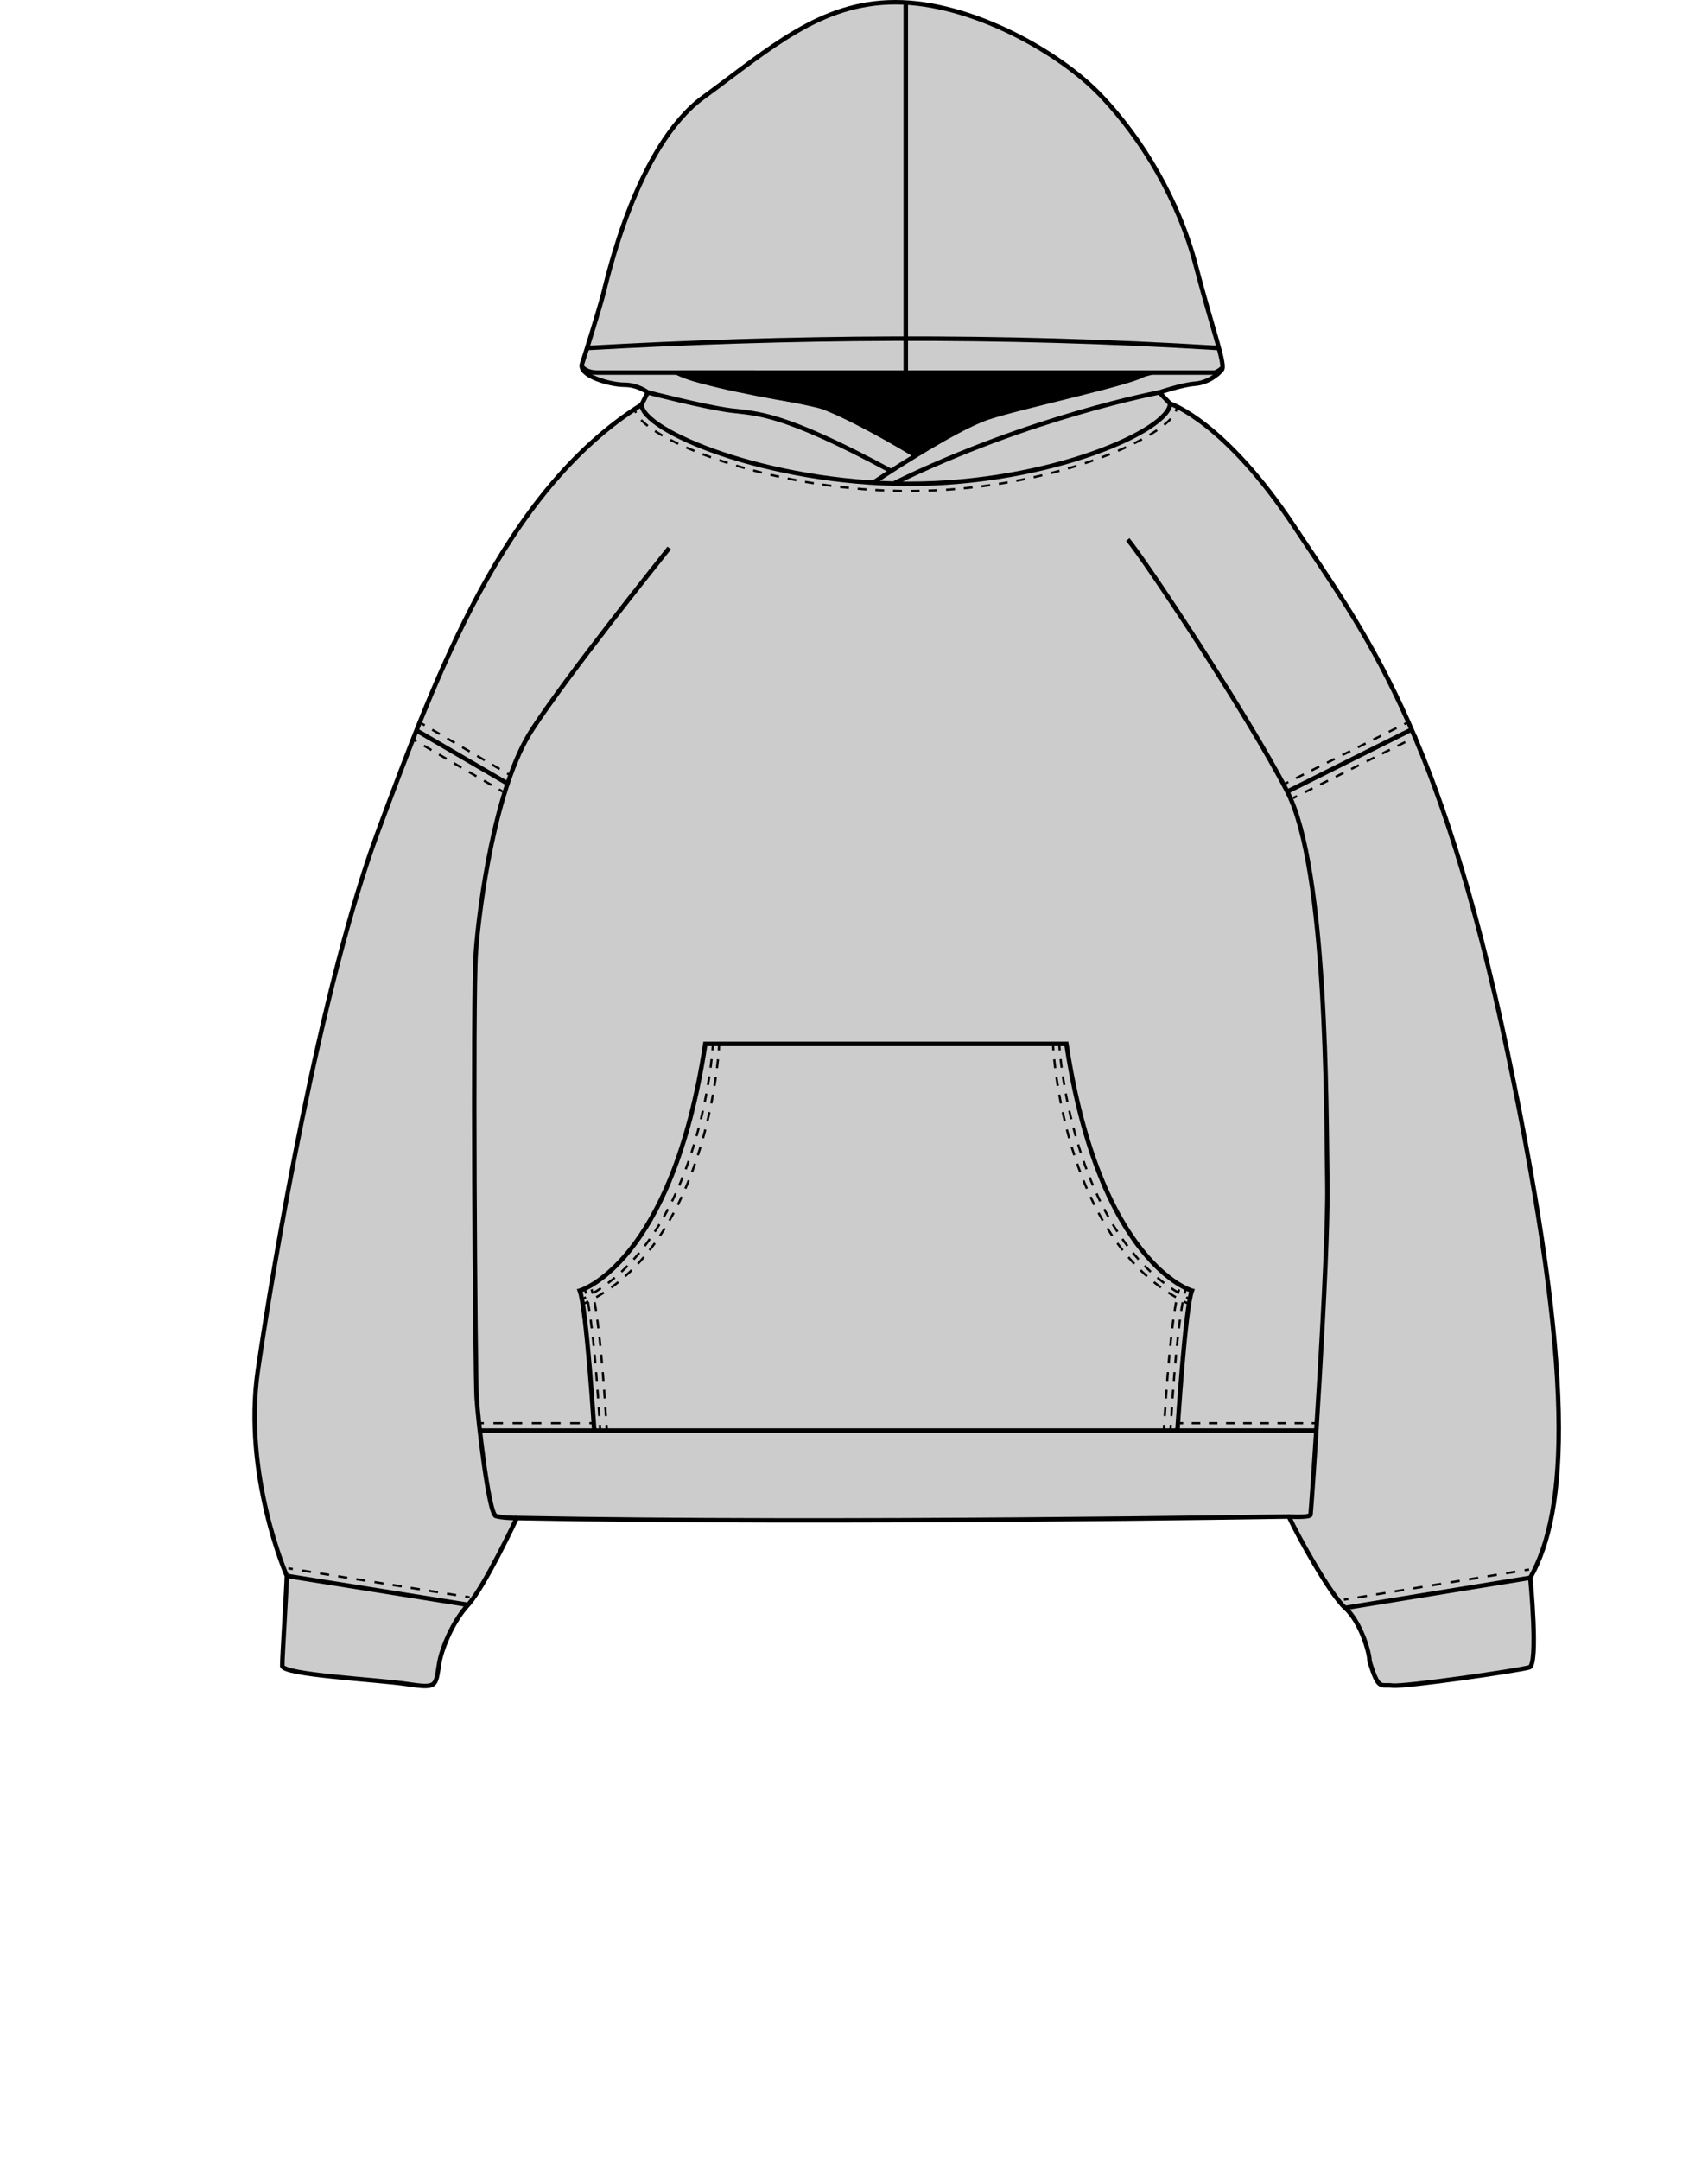 <?xml version="1.0" encoding="UTF-8"?>
<svg id="Layer_2" data-name="Layer 2" xmlns="http://www.w3.org/2000/svg" viewBox="0 0 761.478 962.706">
  <defs>
    <style>
      .cls-1 {
        stroke-dasharray: 0 0 3.866 3.866;
      }

      .cls-1, .cls-2, .cls-3, .cls-4, .cls-5, .cls-6, .cls-7, .cls-8, .cls-9, .cls-10, .cls-11, .cls-12, .cls-13, .cls-14 {
        fill: none;
      }

      .cls-1, .cls-3, .cls-15, .cls-4, .cls-5, .cls-6, .cls-7, .cls-8, .cls-9, .cls-10, .cls-11, .cls-12, .cls-13, .cls-14 {
        stroke: #000;
        stroke-miterlimit: 10;
      }

      .cls-2, .cls-16 {
        stroke-width: 0px;
      }

      .cls-3 {
        stroke-dasharray: 0 0 3.891 3.891;
      }

      .cls-15 {
        fill: #ccc;
      }

      .cls-15, .cls-10 {
        stroke-width: 2px;
      }

      .cls-4 {
        stroke-dasharray: 0 0 3.923 3.923;
      }

      .cls-5 {
        stroke-dasharray: 0 0 4.191 4.191;
      }

      .cls-6 {
        stroke-dasharray: 0 0 3.851 3.851;
      }

      .cls-7 {
        stroke-dasharray: 0 0 3.821 3.821;
      }

      .cls-8 {
        stroke-dasharray: 0 0 4.096 4.096;
      }

      .cls-9 {
        stroke-dasharray: 0 0 4.277 4.277;
      }

      .cls-12 {
        stroke-dasharray: 0 4;
      }

      .cls-13 {
        stroke-dasharray: 0 0 3.946 3.946;
      }

      .cls-14 {
        stroke-dasharray: 0 0 3.98 3.98;
      }
    </style>
  </defs>
  <g id="Layer_1-2" data-name="Layer 1">
    <rect class="cls-2" y="1.64" width="761.478" height="961.066"/>
    <g>
      <polygon class="cls-16" points="295.484 177.659 295.484 166.287 520.99 166.246 514.656 175.259 408.967 214.302 295.484 177.659"/>
      <path class="cls-15" d="M672.106,469.053c-30.456-145.028-63.813-187.086-94.993-234.221-31.181-47.134-55.466-54.929-55.466-54.929l-4.752-4.979s9.985-3.409,15.787-3.855,10.267-4.017,12.052-6.249c1.786-2.232-4.017-17.409-11.606-46.423-7.588-29.014-23.658-56.243-42.405-75.884C471.975,22.872,432.693,1,399.215,1c-33.478,0-55.797,20.533-85.704,42.406-29.907,21.872-42.852,81.24-44.637,87.936-1.785,6.696-7.588,25.443-9.374,30.8-1.785,5.357,12.499,9.374,18.748,9.374,6.249,0,10.527,3.409,10.527,3.409l-2.716,5.431c-61.782,38.699-91.655,120.849-117.454,190.1-25.8,69.251-46.846,193.495-53.635,240.341-6.79,46.846,12.9,91.655,12.9,91.655,0,3.394-2.037,35.983-2.037,40.057,0,4.073,42.094,6.11,55.672,8.147,13.578,2.037,12.586.99,14.257-8.827.679-5.431,5.431-18.331,12.9-26.478,7.468-8.147,21.726-38.699,21.726-38.699,142.575,2.716,344.217-.679,344.217-.679,4.073,8.826,18.331,34.625,25.121,40.736,6.789,6.11,10.863,19.689,10.863,23.763,4.13,13.338,4.753,10.184,10.184,10.863,5.431.679,57.03-6.789,61.104-8.147,4.073-1.358.384-39.915.384-39.915,16.678-29.731,20.304-89.192-10.152-234.22ZM501.779,169.186l-53.03,14.264s-16.033,3.221-25.652,10.123c-9.619,6.902-13.319,7.592-13.319,7.592,0,0-.258,2.92-5.926-.841-5.667-3.76-30.333-16.874-35.266-18.484-4.933-1.611-24.665-5.292-24.665-5.292l-20.225-4.141-13.566-3.221s-7.069-2.005-6.245-3.128l209.078.124-11.183,3.005Z"/>
      <line class="cls-10" x1="127.868" y1="702.452" x2="208.661" y2="715.352"/>
      <g>
        <line class="cls-11" x1="128.57" y1="699.079" x2="130.545" y2="699.394"/>
        <line class="cls-8" x1="134.589" y1="700.04" x2="205.365" y2="711.34"/>
        <line class="cls-11" x1="207.388" y1="711.663" x2="209.363" y2="711.978"/>
      </g>
      <line class="cls-10" x1="599.723" y1="716.71" x2="682.258" y2="703.273"/>
      <g>
        <line class="cls-11" x1="599.159" y1="713.056" x2="601.133" y2="712.735"/>
        <line class="cls-5" x1="605.269" y1="712.062" x2="677.651" y2="700.278"/>
        <line class="cls-11" x1="679.719" y1="699.941" x2="681.693" y2="699.62"/>
      </g>
      <path class="cls-10" d="M230.386,676.653s-6.194.034-9.351-.913c-3.156-.947-7.891-42.611-8.522-52.711-.631-10.1-1.894-178.65-.316-199.166,1.578-20.516,8.522-73.227,24.935-98.478,16.413-25.251,56.814-75.437,61.233-81.118"/>
      <path class="cls-10" d="M574.603,675.974s9.401.584,9.682-.824c.282-1.408,8.021-113.729,7.496-147.351-.525-33.622,0-140.267-17.862-174.939-17.862-34.673-64.305-104.461-71.134-112.341"/>
      <line class="cls-10" x1="213.708" y1="637.676" x2="586.802" y2="637.676"/>
      <g>
        <line class="cls-11" x1="525.489" y1="634.386" x2="527.489" y2="634.386"/>
        <line class="cls-7" x1="531.31" y1="634.386" x2="582.892" y2="634.386"/>
        <line class="cls-11" x1="584.803" y1="634.386" x2="586.803" y2="634.386"/>
      </g>
      <g>
        <line class="cls-11" x1="213.708" y1="634.386" x2="215.708" y2="634.386"/>
        <line class="cls-9" x1="219.985" y1="634.386" x2="260.613" y2="634.386"/>
        <line class="cls-11" x1="262.751" y1="634.386" x2="264.751" y2="634.386"/>
      </g>
      <path class="cls-10" d="M524.909,638.115s3.425-54.806,6.47-62.798c0,0-41.104-11.798-55.948-109.992l-160.992 0c-14.843,98.194-55.948,109.992-55.948,109.992,3.045,7.993,6.47,62.798,6.47,62.798"/>
      <g>
        <path class="cls-11" d="M260.751,574.73s.212.441.579,1.908"/>
        <path class="cls-4" d="M262.139,580.473c1.278,6.95,3.26,21.816,5.173,52.686"/>
        <path class="cls-11" d="M267.433,635.127c.04.659.08,1.324.119,1.997"/>
      </g>
      <g>
        <path class="cls-11" d="M263.708,574.73s.212.441.579,1.908"/>
        <path class="cls-4" d="M265.096,580.473c1.278,6.95,3.26,21.816,5.173,52.686"/>
        <path class="cls-11" d="M270.39,635.127c.04.659.08,1.324.119,1.997"/>
      </g>
      <g>
        <path class="cls-11" d="M528.662,574.73s-.212.441-.579,1.908"/>
        <path class="cls-4" d="M527.274,580.473c-1.278,6.95-3.26,21.816-5.173,52.686"/>
        <path class="cls-11" d="M521.98,635.127c-.04.659-.08,1.324-.12,1.997"/>
      </g>
      <g>
        <path class="cls-11" d="M525.705,574.73s-.212.441-.579,1.908"/>
        <path class="cls-4" d="M524.317,580.473c-1.278,6.95-3.26,21.816-5.173,52.686"/>
        <path class="cls-11" d="M519.023,635.127c-.04.659-.08,1.324-.12,1.997"/>
      </g>
      <line class="cls-10" x1="403.824" y1="165.795" x2="403.824" y2="1.64"/>
      <path class="cls-10" d="M259.352,163.346c.869,1.056,2.862,2.722,6.785,2.722h275.464s2.039-.725,3.213-2.071"/>
      <path class="cls-10" d="M286.058,180.321c0,11.71,56.177,35.336,119.204,35.336,63.027,0,116.384-24.044,116.384-35.754"/>
      <g>
        <path class="cls-11" d="M283.079,182.125c0,.609.156,1.254.461,1.93"/>
        <path class="cls-13" d="M285.841,187.235c12.202,12.637,63.165,31.63,119.457,31.63,58.525,0,108.917-21.037,117.904-33.705"/>
        <path class="cls-11" d="M524.187,183.444c.29-.68.439-1.327.439-1.937"/>
      </g>
      <path class="cls-10" d="M516.894,174.924s-57.158,10.665-118.13,40.421"/>
      <path class="cls-10" d="M288.774,174.925s25.307,6.545,36.963,8.033c11.656,1.488,22.663.58,71.768,27.116"/>
      <path class="cls-10" d="M389.449,215.068s35.402-23.801,51.069-28.99c15.667-5.189,67.424-16.085,69.662-19.458"/>
      <path class="cls-10" d="M407.226,202.413s-34.971-21.294-47.84-23.111c-12.869-1.818-49.519-8.569-57.632-13.244"/>
      <line class="cls-10" x1="185.923" y1="325.732" x2="226.119" y2="349.158"/>
      <g>
        <line class="cls-11" x1="187.628" y1="322.306" x2="189.356" y2="323.314"/>
        <line class="cls-1" x1="192.696" y1="325.26" x2="224.425" y2="343.751"/>
        <line class="cls-11" x1="226.095" y1="344.725" x2="227.823" y2="345.732"/>
      </g>
      <g>
        <line class="cls-11" x1="183.957" y1="329.454" x2="185.685" y2="330.461"/>
        <line class="cls-1" x1="189.025" y1="332.407" x2="220.755" y2="350.899"/>
        <line class="cls-11" x1="222.425" y1="351.872" x2="224.153" y2="352.879"/>
      </g>
      <line class="cls-10" x1="573.919" y1="352.861" x2="629.173" y2="325.27"/>
      <g>
        <line class="cls-11" x1="572.589" y1="349.483" x2="574.379" y2="348.589"/>
        <line class="cls-6" x1="577.824" y1="346.869" x2="624.331" y2="323.645"/>
        <line class="cls-11" x1="626.054" y1="322.785" x2="627.843" y2="321.892"/>
      </g>
      <g>
        <line class="cls-11" x1="576.487" y1="355.743" x2="578.276" y2="354.85"/>
        <line class="cls-6" x1="581.721" y1="353.13" x2="628.229" y2="329.906"/>
        <line class="cls-11" x1="629.951" y1="329.046" x2="631.74" y2="328.152"/>
      </g>
      <path class="cls-10" d="M261.299,155.149c89.999-5.06,183.23-6.118,282.258,0"/>
      <g>
        <path class="cls-11" d="M317.804,466.227s-.041.699-.154,1.99"/>
        <path class="cls-3" d="M317.261,472.086c-2.181,19.355-12.334,81.375-54.322,105.221"/>
        <path class="cls-11" d="M261.227,578.248c-.587.313-1.181.618-1.78.916"/>
      </g>
      <g>
        <path class="cls-11" d="M320.59,466.227s-.033.699-.131,1.991"/>
        <path class="cls-14" d="M320.101,472.179c-2.027,19.738-11.881,83.146-55.994,107.025"/>
        <path class="cls-11" d="M262.336,580.131c-.593.301-1.193.594-1.798.881"/>
      </g>
      <g>
        <path class="cls-11" d="M472.295,466.227s.041.699.154,1.99"/>
        <path class="cls-3" d="M472.839,472.086c2.181,19.355,12.334,81.375,54.322,105.221"/>
        <path class="cls-11" d="M528.872,578.248c.587.313,1.181.618,1.78.916"/>
      </g>
      <g>
        <path class="cls-11" d="M469.51,466.227s.033.699.131,1.991"/>
        <path class="cls-14" d="M469.999,472.179c2.027,19.738,11.881,83.146,55.994,107.025"/>
        <path class="cls-11" d="M527.763,580.131c.593.301,1.193.594,1.798.881"/>
      </g>
      <line class="cls-12" x1="313.992" y1="468.847" x2="475.112" y2="468.847"/>
      <line class="cls-12" x1="313.992" y1="471.999" x2="475.112" y2="471.999"/>
    </g>
  </g>
</svg>